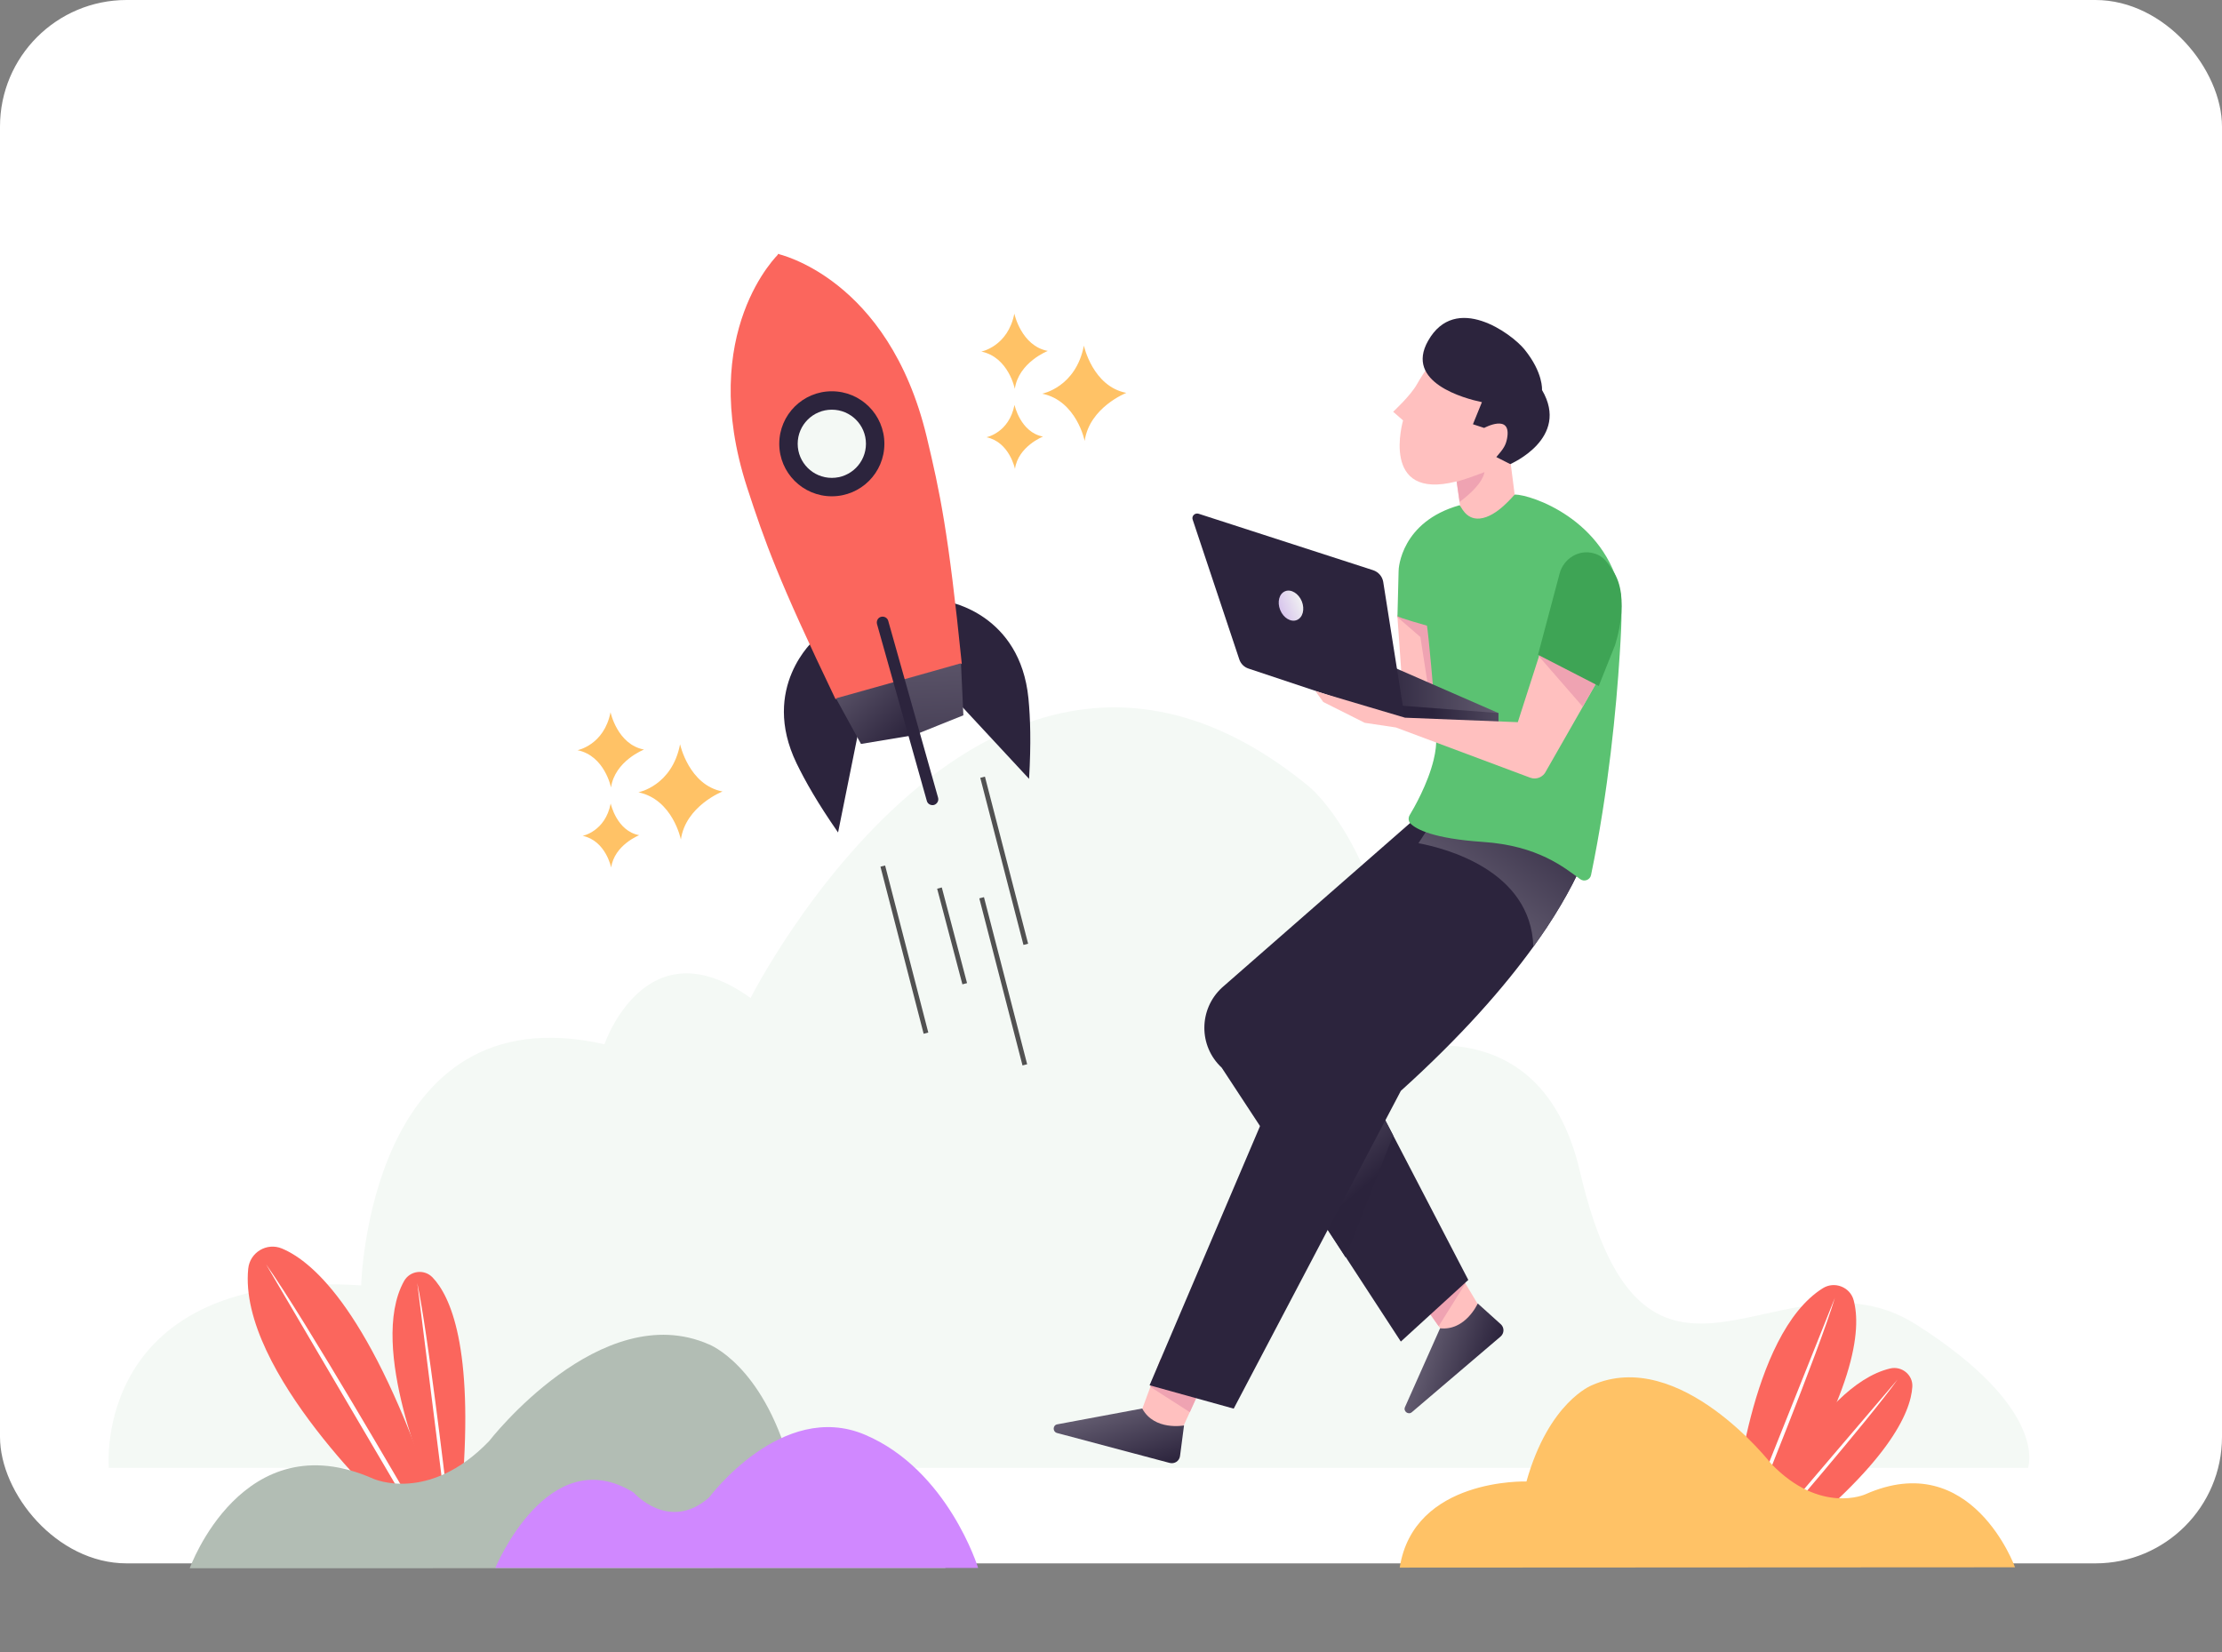 <svg width="351" height="261" viewBox="0 0 351 261" fill="none" xmlns="http://www.w3.org/2000/svg">
<rect x="0" y="0" width="351" height="261" fill="#808080" stroke="none"/>
<rect width="351" height="247" rx="20" fill="white"/>
<path d="M320.357 231.913H17.189C17.189 231.913 14.354 200.398 57.056 203.079C57.056 203.079 58.17 156.515 95.481 164.988C95.481 164.988 102.011 145.765 118.566 157.678C118.566 157.678 156.281 82.938 206.653 124.165C211.918 128.49 224.625 147.94 216.019 167.163C216.019 167.163 242.85 156.287 249.558 185.02C260.012 229.763 281.502 195.795 302.663 209.251C323.799 222.681 320.357 231.913 320.357 231.913Z" fill="#F4F9F5"/>
<path d="M149.852 95.103C149.852 95.103 161.141 97.026 162.458 110.33C162.761 113.491 162.888 117.361 162.559 123.052L150.89 110.482L149.852 95.103Z" fill="#2C243D"/>
<path d="M151.928 104.867L141.878 107.674L122.869 40.117C122.869 40.117 140.334 43.835 146.384 69.001C148.485 77.829 149.801 83.899 151.928 104.867Z" fill="#FB665D"/>
<path d="M128.665 101.047C128.665 101.047 120.034 108.585 125.83 120.599C127.222 123.457 129.121 126.821 132.386 131.525L135.778 114.706L128.665 101.047Z" fill="#2C243D"/>
<path d="M152.181 113.011L151.801 104.791L141.752 107.624L144.182 116.223L152.181 113.011Z" fill="url(#paint0_linear_423_1509)"/>
<path d="M131.981 110.456L142.03 107.649L123.021 40.091C123.021 40.091 110.035 52.358 118.009 76.994C120.818 85.593 122.869 91.461 131.981 110.456Z" fill="#FB665D"/>
<path d="M136.006 117.538L132.057 110.33L142.081 107.522L144.511 116.122L136.006 117.538Z" fill="url(#paint1_linear_423_1509)"/>
<path d="M131.399 78.41C135.984 78.41 139.702 74.696 139.702 70.114C139.702 65.532 135.984 61.818 131.399 61.818C126.814 61.818 123.097 65.532 123.097 70.114C123.097 74.696 126.814 78.41 131.399 78.41Z" fill="#2C243D"/>
<path d="M131.399 75.501C134.377 75.501 136.791 73.089 136.791 70.114C136.791 67.139 134.377 64.727 131.399 64.727C128.421 64.727 126.008 67.139 126.008 70.114C126.008 73.089 128.421 75.501 131.399 75.501Z" fill="#F4F9F5"/>
<path d="M147.548 127.175C147.042 127.301 146.536 127.023 146.409 126.543L138.537 98.594C138.411 98.088 138.689 97.582 139.17 97.456C139.676 97.329 140.183 97.608 140.309 98.088L148.181 126.012C148.333 126.517 148.029 127.023 147.548 127.175Z" fill="#2C243D"/>
<path d="M139.817 136.739L139.082 136.928L145.904 163.327L146.639 163.137L139.817 136.739Z" fill="#515151"/>
<path d="M155.434 141.745L154.699 141.934L161.521 168.333L162.256 168.143L155.434 141.745Z" fill="#515151"/>
<path d="M155.586 122.702L154.851 122.891L161.673 149.29L162.408 149.1L155.586 122.702Z" fill="#515151"/>
<path d="M148.772 140.21L148.037 140.404L152.026 155.519L152.761 155.325L148.772 140.21Z" fill="#515151"/>
<path d="M277.326 241.17C277.326 241.17 286.97 218.963 298.588 216.206C300.436 215.776 302.208 217.243 302.081 219.115C301.828 223.162 298.36 231.331 280.794 244.964L277.326 241.17Z" fill="#FB665D"/>
<path d="M278.667 242.688C278.819 242.486 299.753 217.951 299.753 217.951C295.272 224.249 279.224 242.814 279.047 243.017L278.667 242.688Z" fill="white"/>
<path d="M273.934 238.666C273.934 238.666 276.288 210.844 287.932 203.535C289.779 202.371 292.26 203.332 292.817 205.431C294.032 209.959 293.273 220.152 279.098 241.525L273.934 238.666Z" fill="#FB665D"/>
<path d="M275.959 239.83C276.06 239.552 289.855 205.027 289.855 205.027C287.299 213.551 276.592 239.779 276.49 240.032L275.959 239.83Z" fill="white"/>
<path d="M318.307 247.62C318.307 247.62 311.472 228.625 294.665 236.087C294.665 236.087 287.552 239.324 279.781 231.256C279.781 231.256 265.353 212.691 251.456 218.862C251.456 218.862 244.673 221.467 241.129 234.063C241.129 234.063 223.334 233.456 221.107 247.671L318.307 247.62Z" fill="#FFC266"/>
<path d="M67.915 234.949C67.915 234.949 58.044 212.842 63.815 202.422C64.726 200.752 67.004 200.449 68.32 201.815C71.13 204.749 74.826 212.792 73.028 234.949H67.915Z" fill="#FB665D"/>
<path d="M69.966 234.974C69.94 234.721 65.916 202.725 65.916 202.725C67.536 210.263 70.421 234.645 70.447 234.898L69.966 234.974Z" fill="white"/>
<path d="M61.967 239.147C61.967 239.147 37.566 216.712 39.211 200.449C39.464 197.869 42.147 196.25 44.552 197.262C49.665 199.412 58.676 207.556 68.422 236.365L61.967 239.147Z" fill="#FB665D"/>
<path d="M64.549 238.085C64.372 237.781 42.021 199.741 42.021 199.741C48.146 208.34 64.954 237.453 65.156 237.731L64.549 238.085Z" fill="white"/>
<path d="M29.972 247.772C29.972 247.772 38.325 224.502 58.98 233.633C58.98 233.633 67.713 237.604 77.256 227.689C77.256 227.689 94.924 204.875 112.01 212.412C112.01 212.412 120.363 215.599 124.717 231.079C124.717 231.079 146.561 230.294 149.346 247.747L29.972 247.772Z" fill="#B2BDB4"/>
<path d="M78.243 247.721C78.243 247.721 86.596 227.487 100.088 235.808C100.088 235.808 105.656 242.157 112.01 236.592C112.01 236.592 123.527 221.113 136.639 226.678C149.751 232.242 154.509 247.721 154.509 247.721H78.243Z" fill="#D088FF"/>
<path d="M100.847 125.177C100.847 125.177 106.163 124.165 107.428 117.589C107.428 117.589 108.82 124.039 114.136 125.05C114.136 125.05 108.314 127.327 107.555 132.638C107.555 132.638 106.289 126.315 100.847 125.177Z" fill="#FFC266"/>
<path d="M91.228 118.525C91.228 118.525 95.43 117.715 96.442 112.53C96.442 112.53 97.531 117.639 101.733 118.424C101.733 118.424 97.126 120.219 96.519 124.418C96.519 124.418 95.531 119.41 91.228 118.525Z" fill="#FFC266"/>
<path d="M92.038 132.056C92.038 132.056 95.607 131.374 96.468 126.947C96.468 126.947 97.404 131.298 100.974 131.955C100.974 131.955 97.05 133.498 96.544 137.064C96.544 137.064 95.683 132.815 92.038 132.056Z" fill="#FFC266"/>
<path d="M164.634 62.197C164.634 62.197 169.95 61.185 171.216 54.609C171.216 54.609 172.608 61.059 177.924 62.071C177.924 62.071 172.102 64.347 171.342 69.659C171.342 69.659 170.077 63.335 164.634 62.197Z" fill="#FFC266"/>
<path d="M155.016 55.545C155.016 55.545 159.217 54.736 160.23 49.551C160.23 49.551 161.318 54.66 165.52 55.444C165.52 55.444 160.913 57.24 160.306 61.438C160.306 61.438 159.319 56.431 155.016 55.545Z" fill="#FFC266"/>
<path d="M155.826 69.077C155.826 69.077 159.395 68.394 160.255 63.968C160.255 63.968 161.192 68.318 164.761 68.976C164.761 68.976 160.837 70.519 160.331 74.085C160.331 74.085 159.471 69.836 155.826 69.077Z" fill="#FFC266"/>
<path d="M239.737 81.951C239.737 82.154 231.08 82.938 231.08 82.938L230.548 79.296L230.092 76.109V76.058C217.892 79.194 221.638 66.421 221.638 66.421L220.069 65.056C220.069 65.056 222.828 62.501 223.815 60.73C224.802 58.96 227.156 55.621 227.156 55.621L238.952 58.96L238.37 71.151C238.37 71.151 239.737 81.749 239.737 81.951Z" fill="#FFC0BF"/>
<path d="M190.327 217.876L187.947 223.111L186.53 226.197L179.999 223.769L181.72 219.115L183.315 214.765L190.327 217.876Z" fill="#FFC0BF"/>
<path d="M186.403 230.042L187.036 225.211C187.036 225.211 182.353 226.096 180.429 222.53L167.014 225.034C166.28 225.16 166.254 226.197 166.963 226.399L184.758 231.129C185.543 231.332 186.302 230.826 186.403 230.042Z" fill="url(#paint2_linear_423_1509)"/>
<path d="M233.965 206.924L228.27 210.92L227.258 209.529L222.727 203.079L229.257 199.083L231.485 202.776L233.965 206.924Z" fill="#FFC0BF"/>
<path d="M190.327 217.876L187.947 223.111L181.72 219.115L183.315 214.765L190.327 217.876Z" fill="#EFA3B2"/>
<path d="M231.485 202.776L227.258 209.529L222.727 203.079L229.257 199.083L231.485 202.776Z" fill="#EFA3B2"/>
<path d="M237.054 209.2L233.434 205.937C233.434 205.937 231.51 210.288 227.485 209.858L221.942 222.302C221.638 222.985 222.473 223.592 223.03 223.111L237.028 211.173C237.636 210.667 237.661 209.731 237.054 209.2Z" fill="url(#paint3_linear_423_1509)"/>
<path d="M211.209 162.332L213.285 166.329L220.069 179.38L231.94 202.219L221.284 211.957L212.576 198.602L204.173 185.728L192.984 168.681C189.314 165.266 189.339 159.449 193.035 156.034L226.448 126.796L251.912 132.512C248.216 141.541 211.209 162.332 211.209 162.332Z" fill="#2C243D"/>
<path d="M220.069 179.38L212.551 198.653L204.147 185.754L213.285 166.329L220.069 179.38Z" fill="url(#paint4_linear_423_1509)"/>
<path d="M252.671 126.796C252.671 126.796 252.671 127.124 252.595 127.757C252.317 130.084 250.925 136.584 244.343 146.524C243.685 147.511 242.977 148.522 242.217 149.585C237.585 155.984 230.928 163.647 221.284 172.348L194.883 222.555L181.594 218.862L207.008 159.221L224.068 133.22L225.207 131.475L228.903 125.834L246.723 126.543L252.671 126.796Z" fill="#2C243D"/>
<path d="M252.671 126.796C252.671 126.796 252.671 127.124 252.595 127.757C252.317 130.084 250.925 136.584 244.343 146.524C243.685 147.511 242.977 148.522 242.217 149.585C241.863 137.495 228.27 134.004 224.068 133.22L225.207 131.475L228.903 125.834L246.723 126.543L252.671 126.796Z" fill="url(#paint5_linear_423_1509)"/>
<path d="M228.295 97.683V113.643L226.296 113.011L221.739 111.595L220.752 97.506L220.727 97.253L228.295 97.683Z" fill="#FFC0BF"/>
<path d="M228.295 97.683V113.643L226.296 113.011L224.372 100.643L220.752 97.506L220.727 97.253L228.295 97.683Z" fill="#EFA3B2"/>
<path d="M256.088 99.277C256.038 100.491 255.962 101.857 255.861 103.374C255.329 111.848 254.089 124.949 251.33 138.253C251.178 139.012 250.267 139.366 249.634 138.911C247.153 137.115 243.002 133.6 234.244 133.018C226.448 132.487 223.764 131.045 222.828 130.134C222.473 129.78 222.423 129.224 222.676 128.794C223.334 127.706 225.562 123.836 226.473 120.017C226.777 118.778 226.928 117.513 226.878 116.375C226.878 116.299 226.878 116.249 226.878 116.173C226.903 115.945 226.878 115.136 226.802 113.972C226.498 109.495 225.612 99.833 225.41 98.847C225.41 98.847 220.853 97.582 220.752 97.329L220.929 90.298V90.273C220.904 89.742 221.385 82.407 230.548 79.827C230.751 79.776 231.409 82.128 233.738 81.926C236.522 81.673 239.154 78.132 239.306 78.132C241.888 78.157 253.557 82.027 256.013 93.839C256.013 93.864 256.24 95.862 256.088 99.277Z" fill="#5BC272"/>
<path d="M217.006 104.057L236.699 112.657V114.301L220.702 112.657L217.006 104.057Z" fill="url(#paint6_linear_423_1509)"/>
<path d="M236.699 114.301L221.942 113.896L220.702 111.443L236.699 112.657V114.301Z" fill="url(#paint7_linear_423_1509)"/>
<path d="M189.339 81.167L216.93 90.095C217.74 90.374 218.347 91.057 218.499 91.916L221.967 113.871L197.212 105.625C196.528 105.398 195.997 104.867 195.769 104.184L188.403 82.103C188.2 81.546 188.732 80.99 189.339 81.167Z" fill="#2C243D"/>
<path d="M252.393 107.497L250.039 111.645L244.217 121.838C243.787 122.774 242.698 123.229 241.736 122.875L220.499 114.933L215.588 114.2L209.033 110.912L207.792 109.192L221.942 113.39L239.762 114.099L243.103 103.703L243.356 102.59L252.393 107.497Z" fill="#FFC0BF"/>
<path d="M252.393 107.497L250.014 111.645L243.103 103.703L243.382 102.59L252.393 107.497Z" fill="#EFA3B2"/>
<path d="M205.641 95.002C206.147 96.267 205.793 97.582 204.856 97.962C203.919 98.341 202.73 97.633 202.223 96.368C201.717 95.103 202.072 93.788 203.008 93.409C203.945 93.029 205.134 93.763 205.641 95.002Z" fill="url(#paint8_linear_423_1509)"/>
<path d="M246.369 90.602L242.951 103.45L252.545 108.382L255.101 101.983C255.101 101.983 257.709 94.421 254.772 90.171C254.064 89.135 253.456 87.87 251.735 87.415C249.406 86.757 247.001 88.249 246.369 90.602Z" fill="#3EA455"/>
<path d="M243.584 61.616C243.584 61.616 243.812 58.909 240.825 55.217C238.775 52.687 229.915 46.187 225.587 53.851C221.866 60.427 231.333 62.956 234.092 63.538L232.674 67.028L234.446 67.61C234.446 67.61 238.825 65.233 238.066 69.279C237.863 70.317 237.56 70.848 236.37 72.213L238.572 73.326C238.547 73.326 248.09 69.279 243.584 61.616Z" fill="#2C243D"/>
<path d="M234.497 74.591C234.168 76.336 232.092 78.157 230.574 79.296L230.118 76.109C232.168 75.502 234.497 74.591 234.497 74.591Z" fill="#EFA3B2"/>
<defs>
<linearGradient id="paint0_linear_423_1509" x1="147.908" y1="135.354" x2="146.551" y2="98.966" gradientUnits="userSpaceOnUse">
<stop stop-color="#2B233C"/>
<stop offset="1" stop-color="#635C70"/>
</linearGradient>
<linearGradient id="paint1_linear_423_1509" x1="143.177" y1="116.885" x2="132.154" y2="105.205" gradientUnits="userSpaceOnUse">
<stop stop-color="#2B233C"/>
<stop offset="1" stop-color="#635C70"/>
</linearGradient>
<linearGradient id="paint2_linear_423_1509" x1="179.056" y1="233.11" x2="175.797" y2="222.394" gradientUnits="userSpaceOnUse">
<stop stop-color="#2B233C"/>
<stop offset="1" stop-color="#635C70"/>
</linearGradient>
<linearGradient id="paint3_linear_423_1509" x1="235.374" y1="216.989" x2="224.694" y2="213.592" gradientUnits="userSpaceOnUse">
<stop stop-color="#2B233C"/>
<stop offset="1" stop-color="#635C70"/>
</linearGradient>
<linearGradient id="paint4_linear_423_1509" x1="216.504" y1="186.736" x2="205.629" y2="173.828" gradientUnits="userSpaceOnUse">
<stop stop-color="#2B233C"/>
<stop offset="1" stop-color="#635C70"/>
</linearGradient>
<linearGradient id="paint5_linear_423_1509" x1="247.181" y1="123.169" x2="230.976" y2="143.49" gradientUnits="userSpaceOnUse">
<stop stop-color="#2B233C"/>
<stop offset="1" stop-color="#635C70"/>
</linearGradient>
<linearGradient id="paint6_linear_423_1509" x1="217.018" y1="109.187" x2="236.694" y2="109.187" gradientUnits="userSpaceOnUse">
<stop stop-color="#2B233C"/>
<stop offset="1" stop-color="#635C70"/>
</linearGradient>
<linearGradient id="paint7_linear_423_1509" x1="226.249" y1="112.874" x2="242.235" y2="112.874" gradientUnits="userSpaceOnUse">
<stop stop-color="#2B233C"/>
<stop offset="1" stop-color="#635C70"/>
</linearGradient>
<linearGradient id="paint8_linear_423_1509" x1="202.207" y1="96.393" x2="205.634" y2="95.016" gradientUnits="userSpaceOnUse">
<stop stop-color="#D7C4EC"/>
<stop offset="1" stop-color="#F0F0F2"/>
</linearGradient>
</defs>
</svg>
